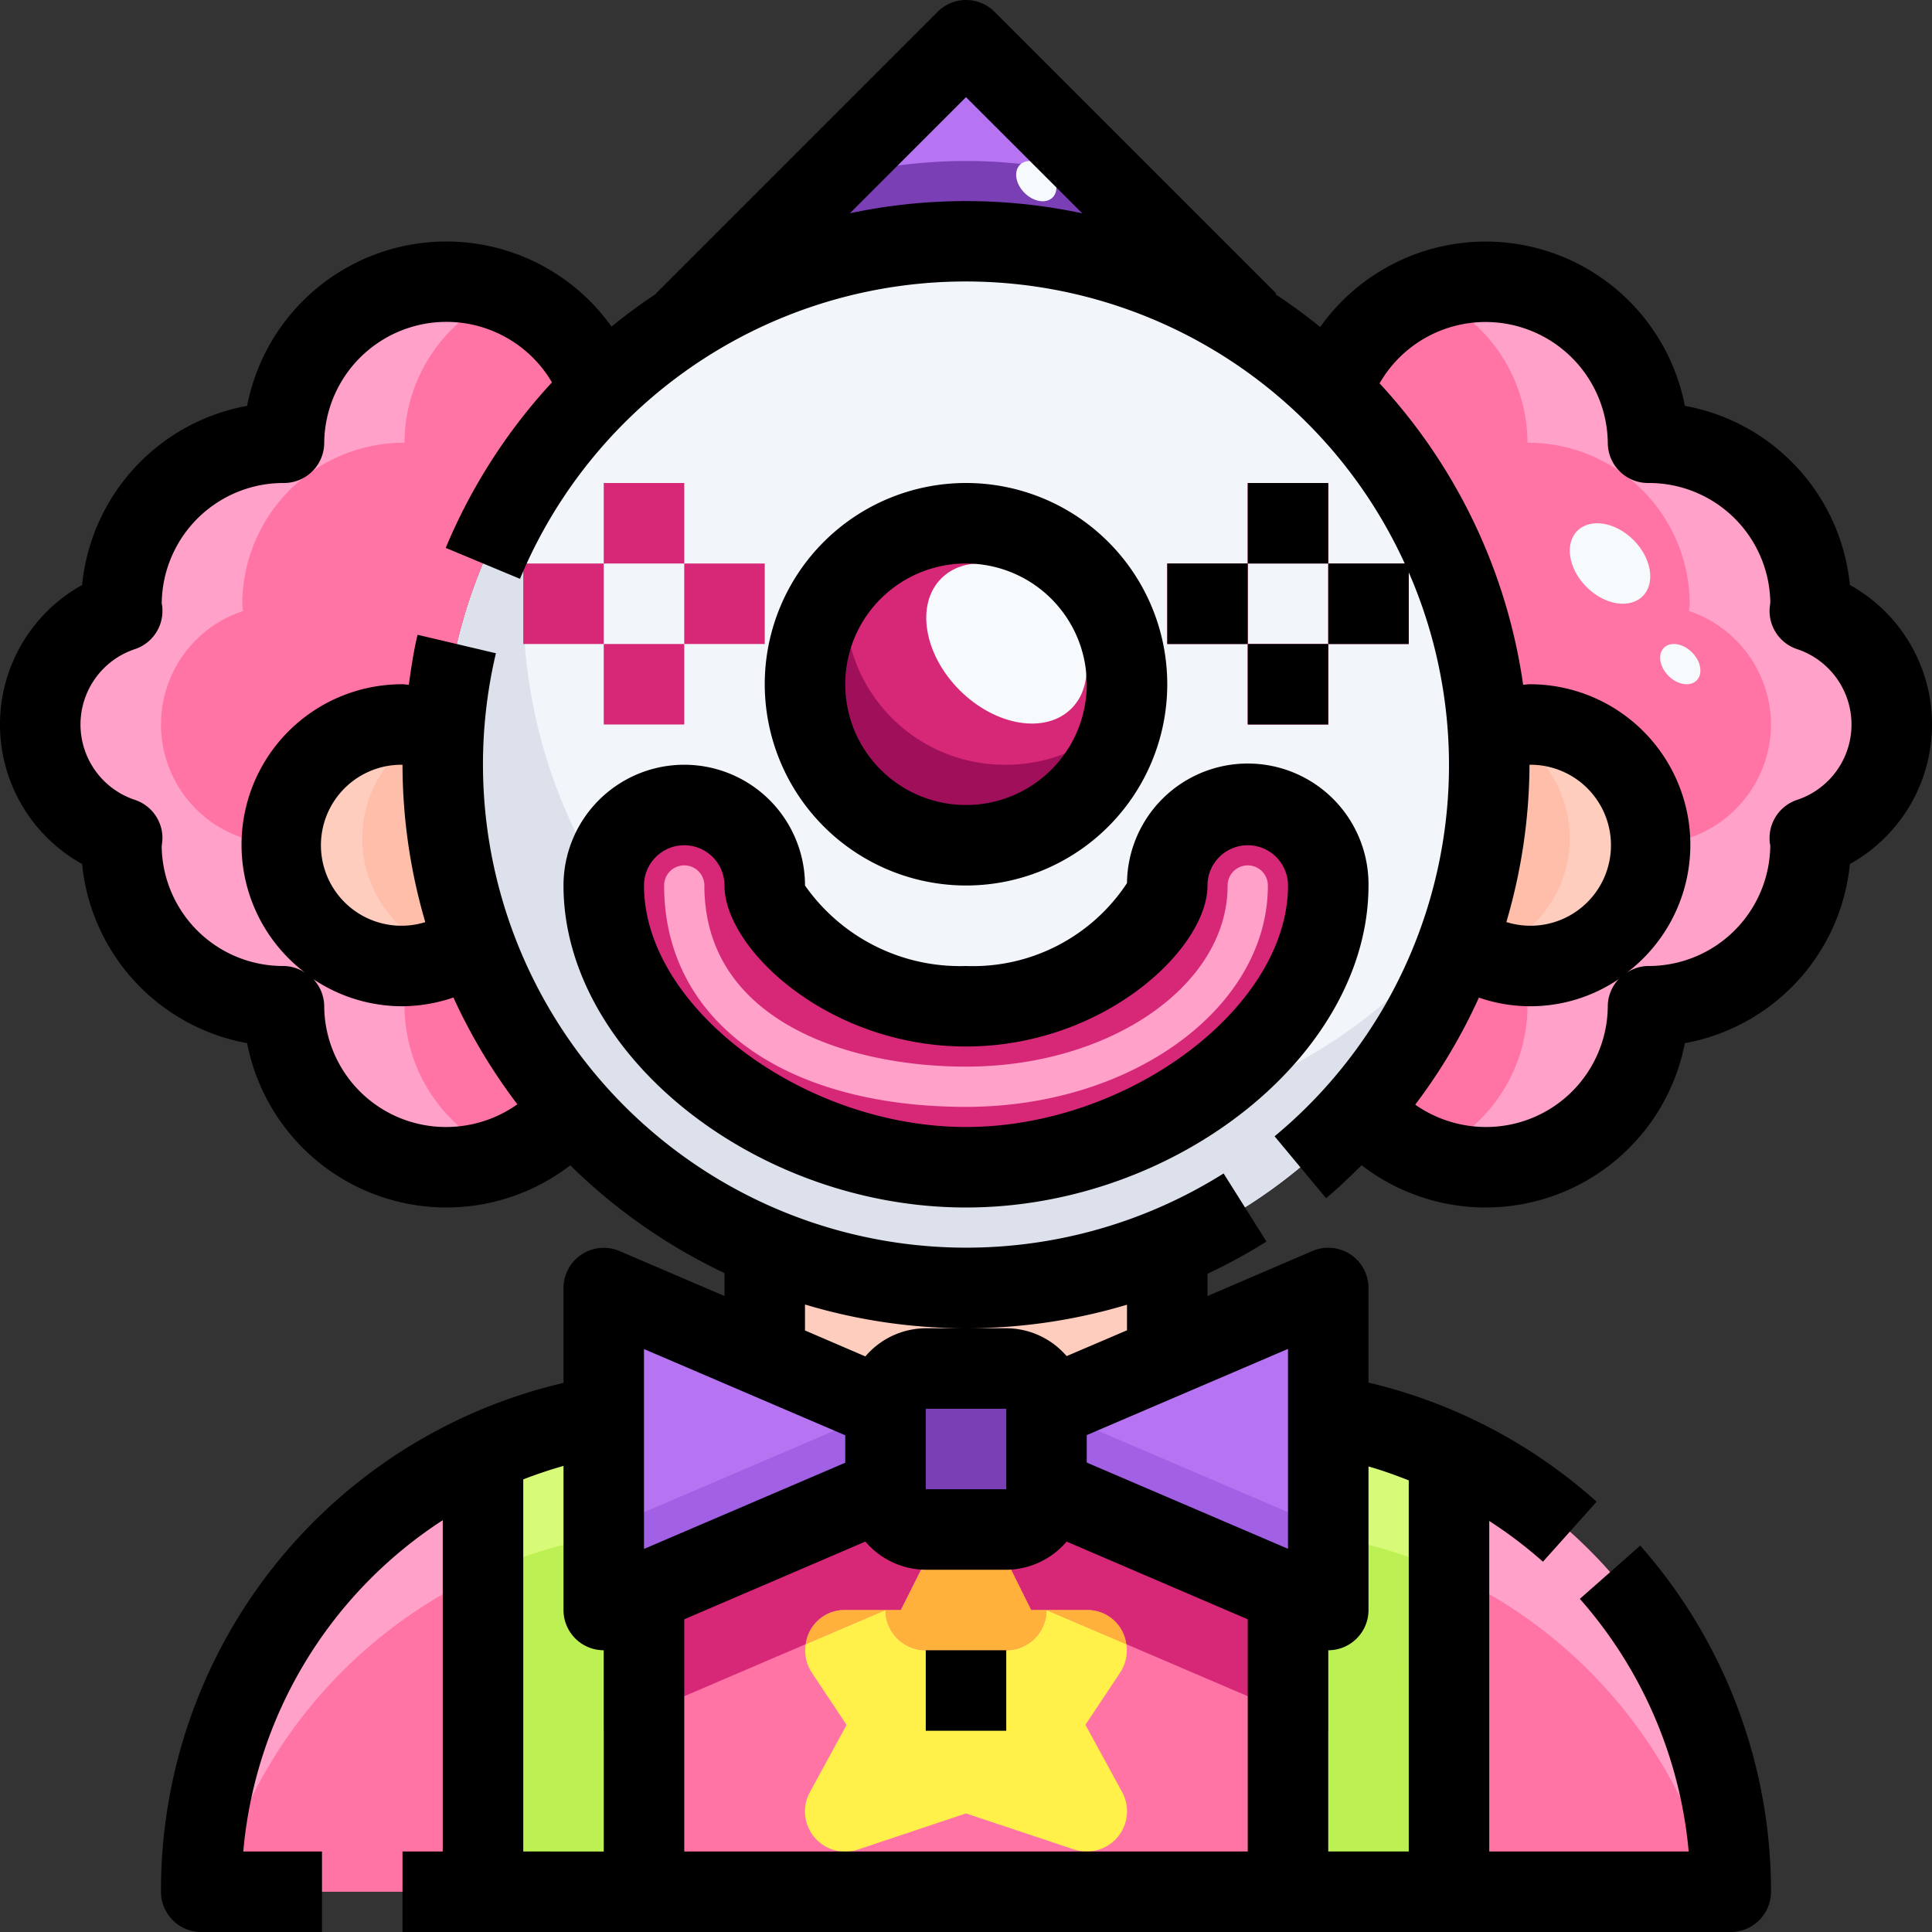 <svg xmlns="http://www.w3.org/2000/svg" viewBox="0 0 48 48"><rect x="0" y="0" width="48" height="48" fill="#333333" stroke="none"/><title>14-joker</title><g id="_14-joker" data-name="14-joker"><path d="M43,47H36V36.09A11.987,11.987,0,0,1,43,47Z" style="fill:#ff73a5"/><path d="M12,36.09V47H5a11.929,11.929,0,0,1,2.87-7.79A12.109,12.109,0,0,1,12,36.09Z" style="fill:#ff73a5"/><path d="M23,38h2a1,1,0,0,0,1-1l6,2.57V47H16V39.57L22,37A1,1,0,0,0,23,38Z" style="fill:#ff73a5"/><path d="M15,40l1-.43V47H12V36.09a11.74,11.74,0,0,1,3-.92Z" style="fill:#bdf052"/><path d="M36,36.09V47H32V39.57L33,40V35.17A11.74,11.74,0,0,1,36,36.09Z" style="fill:#bdf052"/><path d="M42.615,47H43a11.987,11.987,0,0,0-7-10.91v3A12,12,0,0,1,42.615,47Z" style="fill:#ffa1c8"/><path d="M12,39.09v-3a12.109,12.109,0,0,0-4.13,3.12A11.929,11.929,0,0,0,5,47h.385A11.9,11.9,0,0,1,7.87,42.21,12.109,12.109,0,0,1,12,39.09Z" style="fill:#ffa1c8"/><path d="M15,38.17v-3a11.74,11.74,0,0,0-3,.92v3A11.74,11.74,0,0,1,15,38.17Z" style="fill:#d7fa78"/><path d="M36,36.09a11.74,11.74,0,0,0-3-.92v3a11.74,11.74,0,0,1,3,.92Z" style="fill:#d7fa78"/><polygon points="16 42.57 16 39.57 15 40 15 43 16 42.57" style="fill:#86c42b"/><polygon points="33 43 33 40 32 39.57 32 42.57 33 43" style="fill:#86c42b"/><rect x="22" y="34" width="4" height="4" rx="1" ry="1" style="fill:#7a3eb5"/><path d="M25,37H23a1,1,0,0,1-1-1v1a1,1,0,0,0,1,1h2a1,1,0,0,0,1-1V36A1,1,0,0,1,25,37Z" style="fill:#613394"/><polygon points="19 33.71 22 35 22 37 16 39.57 15 40 15 35.17 15 32 19 33.71" style="fill:#b674f2"/><polygon points="29 33.71 33 32 33 35.17 33 40 32 39.57 26 37 26 35 29 33.71" style="fill:#b674f2"/><polygon points="15 38 15 40 16 39.57 22 37 22 35 16 37.57 15 38" style="fill:#a260e5"/><polygon points="26 35 26 37 32 39.57 33 40 33 38 32 37.57 26 35" style="fill:#a260e5"/><path d="M31,8l-.02.04a12.961,12.961,0,0,0-13.96,0L17,8l7-7Z" style="fill:#b674f2"/><circle cx="24" cy="19" r="13" style="fill:#f2f5f9"/><path d="M17.02,8.04a12.961,12.961,0,0,1,13.96,0L31,8,27.487,4.487a12.727,12.727,0,0,0-6.974,0L17,8Z" style="fill:#7a3eb5"/><path d="M26,28A12.988,12.988,0,0,1,13.541,11.3,12.992,12.992,0,1,0,36.459,22.7,12.969,12.969,0,0,1,26,28Z" style="fill:#dce1eb"/><path d="M24,32a12.824,12.824,0,0,0,5-1v2.71L26,35a1,1,0,0,0-1-1H23a1,1,0,0,0-1,1l-3-1.29V31A12.824,12.824,0,0,0,24,32Z" style="fill:#ffcdbe"/><path d="M11,19a12.955,12.955,0,0,0,.77,4.42A3,3,0,1,1,11,18.17h.03C11.01,18.44,11,18.72,11,19Z" style="fill:#ffcdbe"/><path d="M11,18.83c0-.279.01-.557.03-.826a2.983,2.983,0,0,0-.021,5.646,3.018,3.018,0,0,0,.761-.4A12.955,12.955,0,0,1,11,18.83Z" style="fill:#ffbeaa"/><path d="M38,18a3,3,0,1,1-1.77,5.42A12.955,12.955,0,0,0,37,19c0-.28-.01-.56-.03-.83H37A3,3,0,0,1,38,18Z" style="fill:#ffcdbe"/><path d="M31,20a2.006,2.006,0,0,1,2,2c0,3.6-4.37,7-9,7s-9-3.4-9-7a2,2,0,0,1,4,0c0,.87,1.99,3,5,3s5-2.13,5-3A2.006,2.006,0,0,1,31,20Z" style="fill:#d72878"/><circle cx="24" cy="17" r="4" style="fill:#d72878"/><path d="M25,19a3.961,3.961,0,0,1-3.929-4.708,3.993,3.993,0,1,0,6.858,3.416A3.976,3.976,0,0,1,25,19Z" style="fill:#a00f5a"/><path d="M24,32a12.824,12.824,0,0,1-5-1v1a13,13,0,0,0,10,0V31A12.824,12.824,0,0,1,24,32Z" style="fill:#ffbeaa"/><path d="M14.91,9.71a12.9,12.9,0,0,0-3.88,8.46H11a3,3,0,1,0,.77,5.25,12.957,12.957,0,0,0,2.45,4.13l-.1.09A4.045,4.045,0,0,1,7.05,25a4.018,4.018,0,0,1-4.03-4,1.1,1.1,0,0,1,.02-.18,2.969,2.969,0,0,1,0-5.64A1.1,1.1,0,0,1,3.02,15a4.018,4.018,0,0,1,4.03-4,4.043,4.043,0,0,1,7.86-1.29Z" style="fill:#ffa1c8"/><path d="M38,24a3,3,0,1,0-1-5.83h-.03a12.9,12.9,0,0,0-3.88-8.46A4.043,4.043,0,0,1,40.95,11a4.018,4.018,0,0,1,4.03,4,1.1,1.1,0,0,1-.02.18,2.969,2.969,0,0,1,0,5.64,1.1,1.1,0,0,1,.02.18,4.018,4.018,0,0,1-4.03,4,4.045,4.045,0,0,1-7.07,2.64l-.1-.09a12.957,12.957,0,0,0,2.45-4.13A3,3,0,0,0,38,24Z" style="fill:#ffa1c8"/><rect x="31" y="16" width="2" height="2" style="fill:#d72878"/><rect x="31" y="12" width="2" height="2" style="fill:#d72878"/><rect x="33" y="14" width="2" height="2" style="fill:#d72878"/><rect x="29" y="14" width="2" height="2" style="fill:#d72878"/><rect x="15" y="16" width="2" height="2" style="fill:#d72878"/><rect x="15" y="12" width="2" height="2" style="fill:#d72878"/><rect x="17" y="14" width="2" height="2" style="fill:#d72878"/><rect x="13" y="14" width="2" height="2" style="fill:#d72878"/><path d="M44,18a2.987,2.987,0,0,0-2.04-2.82,1.1,1.1,0,0,0,.02-.18,4.018,4.018,0,0,0-4.03-4,4,4,0,0,0-2.532-3.706A4.011,4.011,0,0,0,33.09,9.71a12.9,12.9,0,0,1,3.88,8.46H37a3,3,0,1,1-.5,5.416,2.924,2.924,0,0,1-.268-.166c-.047.128-.106.249-.157.374A12.9,12.9,0,0,1,33.78,27.55l.1.09A4,4,0,0,0,35.424,28.7,4,4,0,0,0,37.95,25a4.018,4.018,0,0,0,4.03-4,1.1,1.1,0,0,0-.02-.18A2.987,2.987,0,0,0,44,18Z" style="fill:#ff73a5"/><path d="M11.77,23.42a2.924,2.924,0,0,1-.268.166A2.993,2.993,0,1,1,11,18.17h.03a12.9,12.9,0,0,1,3.88-8.46,4.011,4.011,0,0,0-2.328-2.416A4,4,0,0,0,10.05,11a4.018,4.018,0,0,0-4.03,4,1.1,1.1,0,0,0,.02.18,2.969,2.969,0,0,0,0,5.64,1.1,1.1,0,0,0-.02.18,4.018,4.018,0,0,0,4.03,4,4,4,0,0,0,2.526,3.7A4,4,0,0,0,14.12,27.64l.1-.09a12.9,12.9,0,0,1-2.293-3.756C11.876,23.669,11.817,23.548,11.77,23.42Z" style="fill:#ff73a5"/><path d="M39,20.83A2.985,2.985,0,0,0,36.97,18c.02.269.03.547.03.826a12.955,12.955,0,0,1-.77,4.42,3.018,3.018,0,0,0,.761.4A2.987,2.987,0,0,0,39,20.83Z" style="fill:#ffbeaa"/><path d="M24,27.5c-4.556,0-7.5-2.159-7.5-5.5a.5.5,0,0,1,1,0c0,3.321,3.5,4.5,6.5,4.5,3.584,0,6.5-2.019,6.5-4.5a.5.5,0,0,1,1,0C31.5,25.032,28.136,27.5,24,27.5Z" style="fill:#ffa1c8"/><ellipse cx="25.003" cy="15.987" rx="1.642" ry="2.286" transform="translate(-3.979 22.372) rotate(-45.02)" style="fill:#f6fafd"/><ellipse cx="40" cy="14" rx="0.825" ry="1.148" transform="translate(1.823 32.398) rotate(-45.02)" style="fill:#f6fafd"/><ellipse cx="41.746" cy="16.5" rx="0.413" ry="0.574" transform="translate(0.566 34.366) rotate(-45.02)" style="fill:#f6fafd"/><ellipse cx="25.746" cy="4.5" rx="0.413" ry="0.574" transform="translate(4.364 19.531) rotate(-45.02)" style="fill:#f6fafd"/><path d="M32,39.57,26,37a1,1,0,0,1-1,1H23a1,1,0,0,1-1-1l-6,2.57v3l4.018-1.721A.974.974,0,0,1,21,40h1.382l.723-1.447a1.042,1.042,0,0,1,1.79,0L25.618,40H27a.974.974,0,0,1,.982.849L32,42.57Z" style="fill:#d72878"/><path d="M25,41H23a1,1,0,0,1-1-1l-1.982.849a.994.994,0,0,0,.15.706l.865,1.3-.911,1.669a1,1,0,0,0,1.194,1.428L24,45.054l2.684.895A1.014,1.014,0,0,0,27,46a1,1,0,0,0,.878-1.479l-.911-1.669.865-1.3a.994.994,0,0,0,.15-.706L26,40A1,1,0,0,1,25,41Z" style="fill:#fff04a"/><path d="M23,41h2a1,1,0,0,0,1-1h-.382L24.9,38.553a1.042,1.042,0,0,0-1.79,0L22.382,40H22A1,1,0,0,0,23,41Z" style="fill:#ffb13b"/><path d="M21,40a.974.974,0,0,0-.982.849L22,40Z" style="fill:#ffb13b"/><path d="M27,40H26l1.982.849A.974.974,0,0,0,27,40Z" style="fill:#ffb13b"/><path d="M24,22a5,5,0,1,0-5-5A5.006,5.006,0,0,0,24,22Zm0-8a3,3,0,1,1-3,3A3,3,0,0,1,24,14Z"/><path d="M14,22c0,4.187,4.767,8,10,8s10-3.813,10-8a3,3,0,0,0-6-.06A4.581,4.581,0,0,1,24,24a4.7,4.7,0,0,1-4-2,3,3,0,0,0-6,0Zm4,0c0,1.573,2.577,4,6,4s6-2.427,6-4a1,1,0,0,1,2,0c0,3.028-3.962,6-8,6s-8-2.972-8-6a1,1,0,0,1,2,0Z"/><rect x="31" y="12" width="2" height="2"/><rect x="31" y="16" width="2" height="2"/><rect x="29" y="14" width="2" height="2"/><path d="M45.96,14.534a5.024,5.024,0,0,0-4.1-4.451A5.042,5.042,0,0,0,32.8,8.124q-.534-.432-1.11-.812l.019-.019-7-7a1,1,0,0,0-1.414,0l-7,7L16.3,7.3a13.685,13.685,0,0,0-1.107.814A5.041,5.041,0,0,0,6.14,10.083a5.024,5.024,0,0,0-4.1,4.451,3.964,3.964,0,0,0,0,6.932,5.024,5.024,0,0,0,4.1,4.451,5.043,5.043,0,0,0,8.028,3.035A14.063,14.063,0,0,0,18,31.63V32.2l-2.606-1.117A1,1,0,0,0,14,32v2.358A12.945,12.945,0,0,0,4,47a1,1,0,0,0,1,1H8V46H6.044A10.958,10.958,0,0,1,11,37.769V46H10v2H43a1,1,0,0,0,1-1,12.983,12.983,0,0,0-3.249-8.6l-1.5,1.323A10.983,10.983,0,0,1,41.955,46H37V37.788A10.929,10.929,0,0,1,38.334,38.8l1.334-1.49A12.947,12.947,0,0,0,34,34.35V32a1,1,0,0,0-1.394-.919L30,32.2v-.554a14.05,14.05,0,0,0,1.465-.8L30.4,29.154A12.007,12.007,0,0,1,12.321,16.23l-1.946-.459c-.1.408-.159.825-.218,1.242C10.1,17.011,10.052,17,10,17a3.988,3.988,0,0,0-2.375,7.2.975.975,0,0,0-.57-.2,3.015,3.015,0,0,1-3.038-2.954c0-.034.017-.15.018-.184a1,1,0,0,0-.673-.986,1.973,1.973,0,0,1,0-3.752,1,1,0,0,0,.673-.986A.513.513,0,0,0,4.018,15a3.022,3.022,0,0,1,3.037-3,1,1,0,0,0,1-1,3.037,3.037,0,0,1,5.658-1.5,14.019,14.019,0,0,0-2.639,4.112l1.845.769A11.993,11.993,0,0,1,34.9,14H33v2h2V14.219a11.978,11.978,0,0,1-3.333,14.012l1.279,1.538c.311-.259.6-.539.882-.82a5.043,5.043,0,0,0,8.032-3.032,5.024,5.024,0,0,0,4.1-4.451,3.964,3.964,0,0,0,0-6.932ZM16,33.517l5,2.142v.682l-5,2.142ZM25,39a1.985,1.985,0,0,0,1.5-.7L31,40.231V46H17V40.231L21.5,38.3A1.985,1.985,0,0,0,23,39Zm-2-2V35h2v2Zm-10-.245c.326-.126.659-.239,1-.335V40a1,1,0,0,0,1,1v5H13Zm22,.024V46H33V41a1,1,0,0,0,1-1V36.434C34.341,36.53,34.671,36.65,35,36.779Zm-3,1.7-5-2.142v-.682l5-2.142Zm-4-6.068v.64l-1.5.641A1.985,1.985,0,0,0,25,33H23a1.985,1.985,0,0,0-1.5.7L20,33.055V32.41a13.911,13.911,0,0,0,8,.005ZM10,19h0a13.952,13.952,0,0,0,.566,3.91A2,2,0,1,1,10,19Zm0,6a4,4,0,0,0,1.265-.217,14.04,14.04,0,0,0,1.589,2.653A3.057,3.057,0,0,1,11.091,28a3.022,3.022,0,0,1-3.036-3,.991.991,0,0,0-.27-.673A3.973,3.973,0,0,0,10,25ZM21.109,5.305,24,2.414,26.889,5.3a13.889,13.889,0,0,0-5.78,0ZM38,19a2,2,0,1,1-.575,3.908A14,14,0,0,0,38,19Zm-1.091,9a3.061,3.061,0,0,1-1.748-.555,13.924,13.924,0,0,0,1.582-2.66,3.909,3.909,0,0,0,3.473-.459.99.99,0,0,0-.271.674A3.022,3.022,0,0,1,36.909,28Zm7.729-8.124a1,1,0,0,0-.673.986.513.513,0,0,0,.017.138,3.022,3.022,0,0,1-3.037,3,.97.97,0,0,0-.573.2A3.988,3.988,0,0,0,38,17c-.053,0-.1.011-.158.013a13.931,13.931,0,0,0-3.567-7.489A3.037,3.037,0,0,1,39.945,11a1,1,0,0,0,1,1,3.015,3.015,0,0,1,3.038,2.954c0,.034-.017.15-.018.184a1,1,0,0,0,.673.986,1.973,1.973,0,0,1,0,3.752Z"/><rect x="23" y="41" width="2" height="2"/></g></svg>